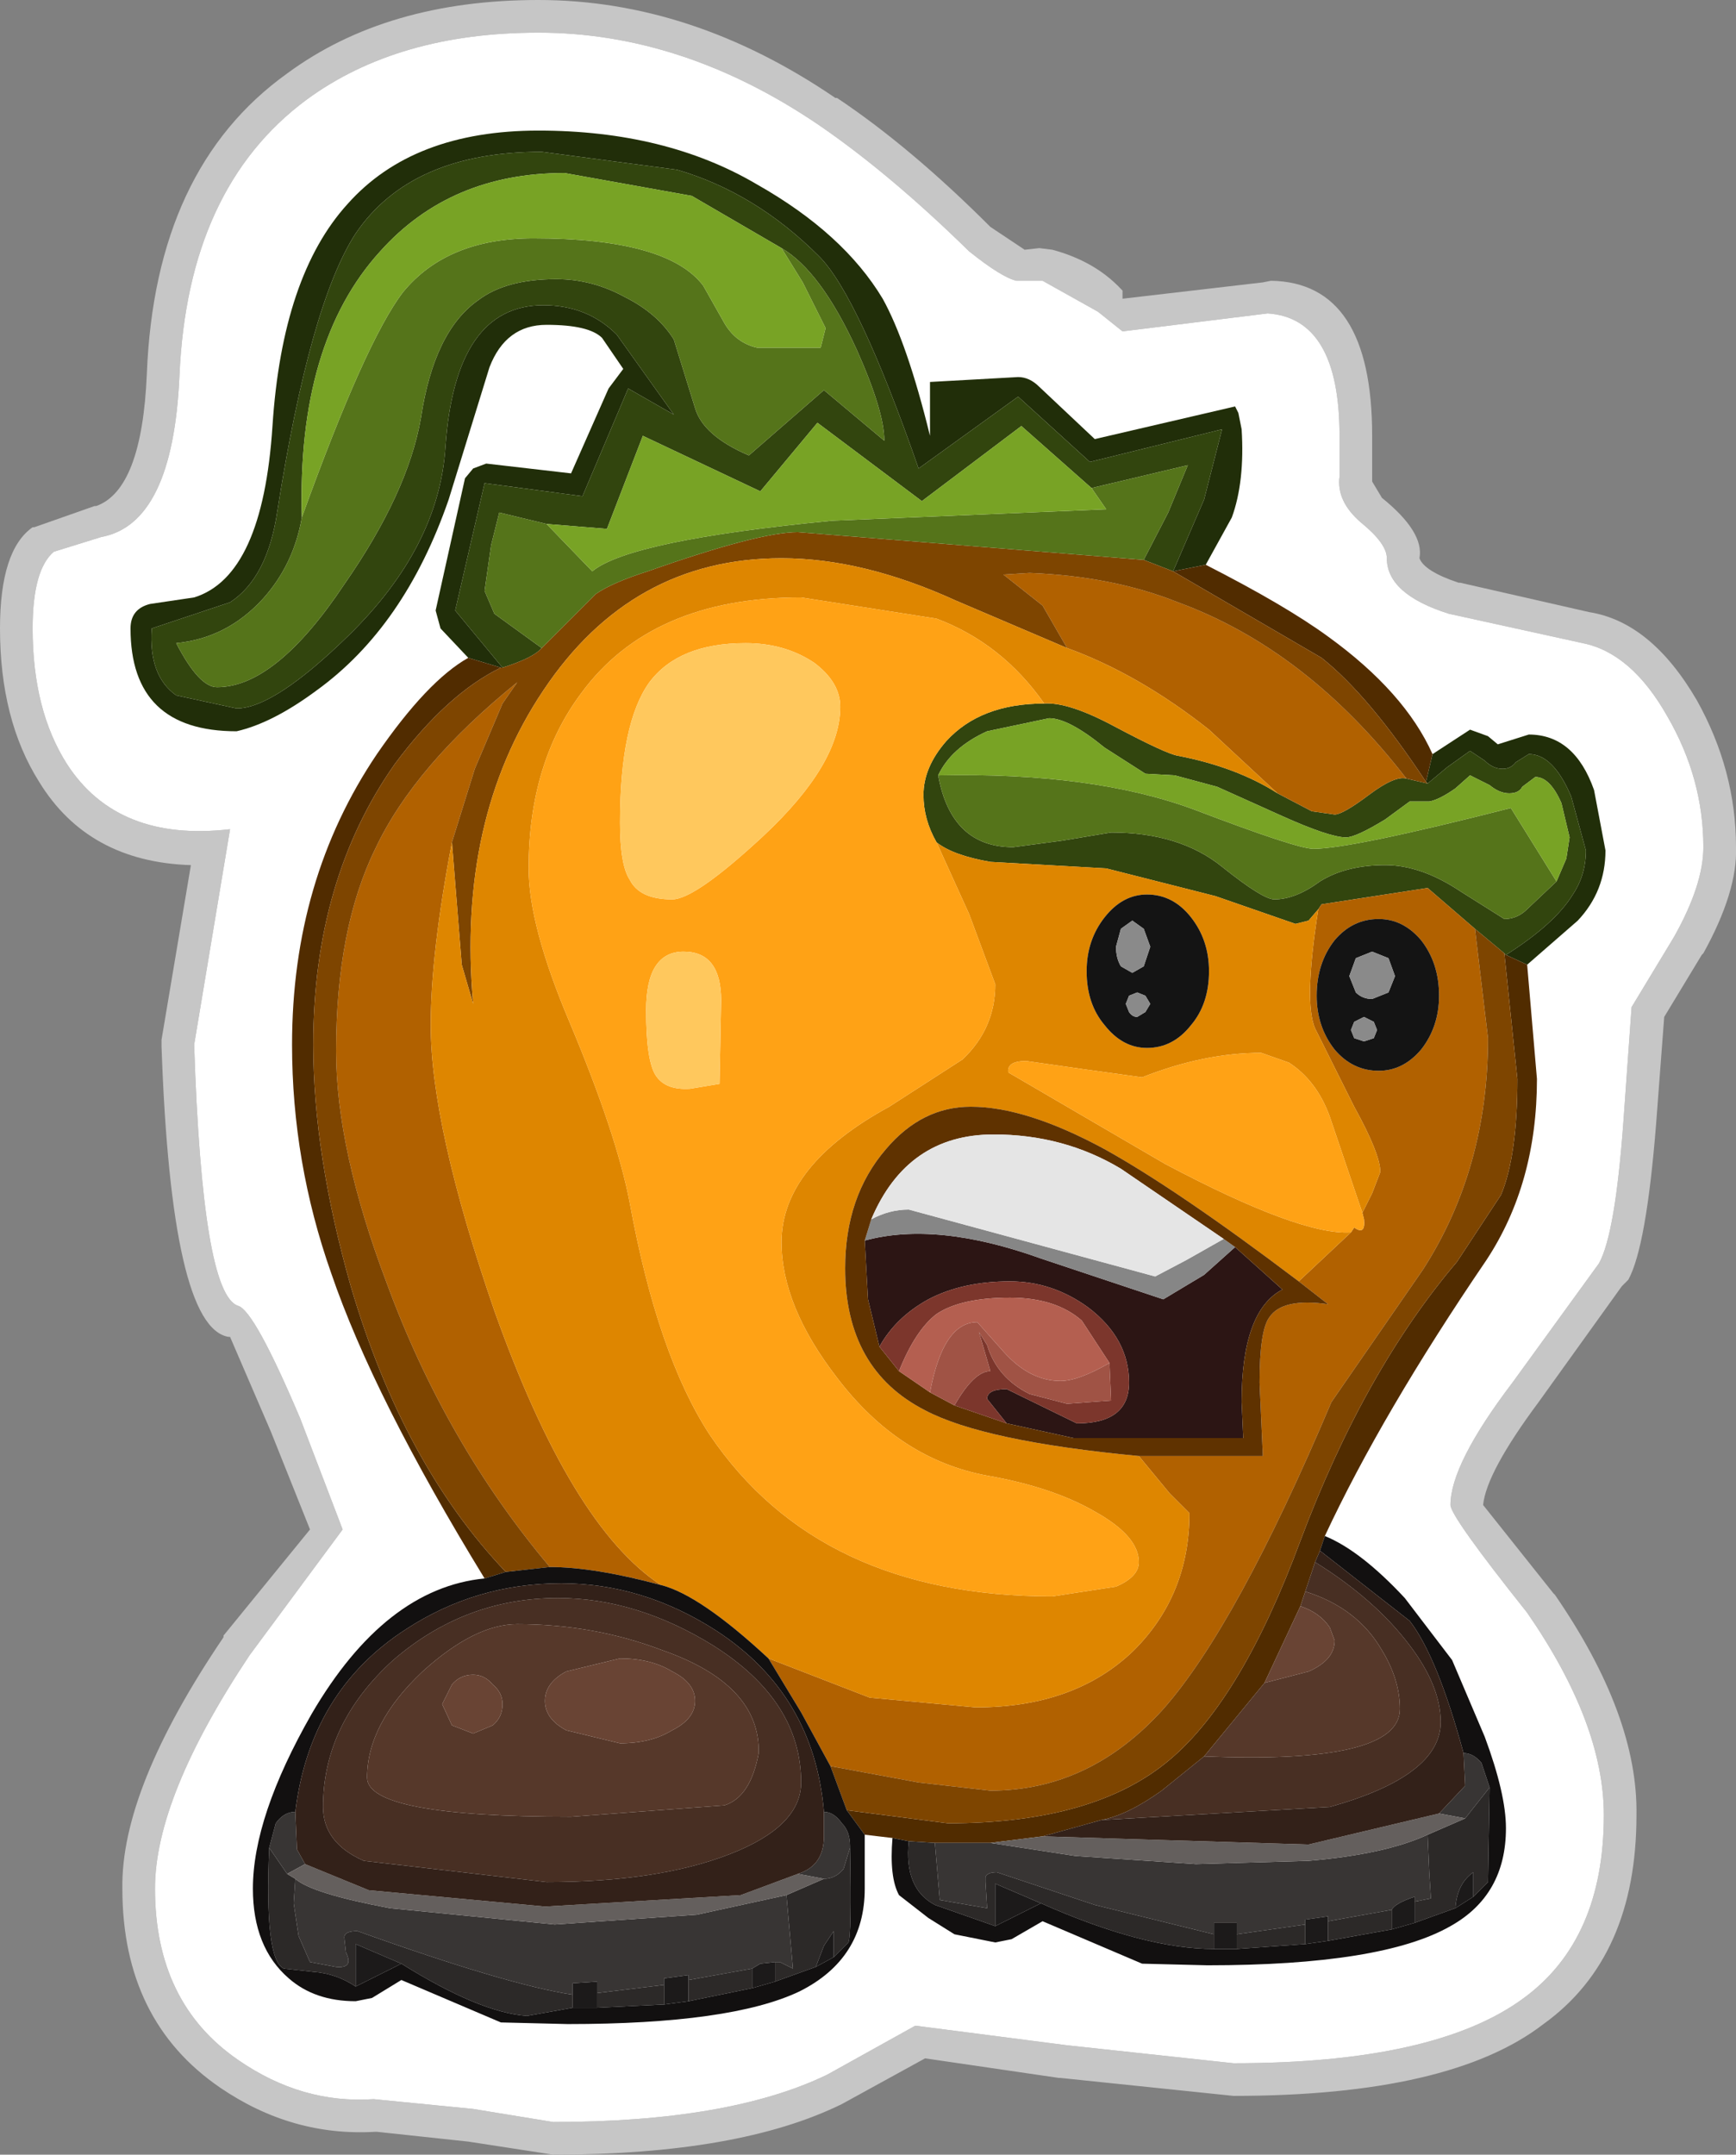 <?xml version="1.0" encoding="UTF-8" standalone="no"?>
<svg xmlns:ffdec="https://www.free-decompiler.com/flash" xmlns:xlink="http://www.w3.org/1999/xlink" ffdec:objectType="shape" height="66.0px" width="53.2px" xmlns="http://www.w3.org/2000/svg">
  <rect width="100%" height="100%" fill="#808080" stroke="none"/>
  <g transform="matrix(1.0, 0.0, 0.0, 1.0, 26.6, 32.95)">
    <path d="M-10.1 -32.95 Q-5.4 -32.95 -1.0 -29.95 L-0.95 -29.95 Q1.3 -28.45 3.75 -26.0 L4.8 -25.3 5.25 -25.35 5.65 -25.3 Q6.95 -24.95 7.75 -24.1 L7.8 -24.05 7.8 -23.8 12.1 -24.3 12.35 -24.35 Q15.45 -24.3 15.45 -19.6 L15.45 -18.35 15.45 -18.2 15.75 -17.7 Q17.05 -16.65 16.9 -15.85 17.05 -15.45 18.1 -15.1 L18.15 -15.1 22.1 -14.2 Q24.0 -13.9 25.4 -11.5 26.6 -9.35 26.6 -7.0 26.65 -5.65 25.6 -3.75 L25.55 -3.7 24.4 -1.8 24.15 1.5 Q23.85 5.25 23.3 6.25 L23.1 6.45 20.55 10.0 Q18.95 12.15 18.85 13.15 L21.0 15.85 21.05 15.9 Q23.6 19.6 23.55 22.65 23.55 27.0 20.7 29.05 17.85 31.25 11.2 31.25 L5.9 30.7 5.85 30.7 1.75 30.1 -0.8 31.5 Q-3.95 33.05 -9.65 33.05 L-12.25 32.65 -15.05 32.35 -15.1 32.35 Q-17.65 32.5 -19.85 31.0 -22.85 28.95 -22.85 24.9 -22.9 21.85 -19.75 17.2 L-19.75 17.15 -17.1 13.9 -18.3 10.9 -19.55 8.0 -19.6 8.0 Q-21.35 7.7 -21.65 -0.9 L-21.65 -1.1 -20.75 -6.45 Q-23.9 -6.55 -25.4 -9.0 -26.6 -10.9 -26.6 -13.7 -26.6 -16.1 -25.6 -16.8 L-25.55 -16.8 -23.7 -17.45 -23.65 -17.45 Q-22.25 -17.95 -22.1 -21.5 -21.85 -27.8 -17.8 -30.7 -14.75 -32.95 -10.1 -32.95 M-10.1 -31.95 Q-14.4 -31.95 -17.2 -29.9 -20.85 -27.2 -21.1 -21.45 -21.3 -16.9 -23.5 -16.5 L-24.95 -16.05 Q-25.6 -15.5 -25.6 -13.7 -25.6 -11.2 -24.55 -9.55 -23.0 -7.15 -19.55 -7.55 L-20.65 -0.95 Q-20.4 6.7 -19.3 7.05 -18.8 7.2 -17.4 10.5 L-16.1 13.9 -18.95 17.75 Q-21.85 22.1 -21.85 24.9 -21.85 28.4 -19.3 30.15 -17.35 31.5 -15.15 31.35 L-12.1 31.65 -9.65 32.05 Q-4.25 32.05 -1.25 30.6 L1.45 29.1 6.1 29.7 11.2 30.25 Q17.4 30.25 20.1 28.25 22.55 26.45 22.55 22.65 22.55 19.85 20.2 16.45 17.85 13.5 17.85 13.15 17.85 11.9 19.75 9.4 L22.4 5.75 Q22.9 4.85 23.15 1.4 L23.4 -2.1 24.7 -4.25 Q25.6 -5.85 25.6 -7.0 25.6 -9.1 24.5 -11.0 23.4 -12.95 21.9 -13.25 L17.8 -14.15 Q15.9 -14.75 15.9 -15.85 15.9 -16.3 15.1 -16.95 14.35 -17.6 14.45 -18.35 L14.45 -19.6 Q14.45 -23.2 12.25 -23.35 L7.8 -22.8 7.05 -23.4 5.35 -24.35 4.55 -24.35 Q4.1 -24.45 3.1 -25.25 0.65 -27.65 -1.55 -29.15 -5.7 -31.95 -10.1 -31.95" fill="#c6c6c6" fill-rule="evenodd" stroke="none"/>
    <path d="M-10.1 -31.95 Q-5.7 -31.95 -1.55 -29.15 0.65 -27.65 3.1 -25.25 4.1 -24.45 4.55 -24.35 L5.35 -24.35 7.05 -23.4 7.8 -22.8 12.25 -23.35 Q14.45 -23.2 14.45 -19.6 L14.45 -18.35 Q14.35 -17.6 15.1 -16.95 15.9 -16.3 15.9 -15.85 15.9 -14.75 17.8 -14.15 L21.9 -13.25 Q23.4 -12.95 24.5 -11.0 25.6 -9.1 25.6 -7.0 25.6 -5.85 24.7 -4.25 L23.4 -2.1 23.15 1.4 Q22.9 4.85 22.4 5.75 L19.75 9.4 Q17.85 11.9 17.85 13.15 17.85 13.5 20.2 16.45 22.55 19.85 22.55 22.65 22.55 26.45 20.1 28.25 17.4 30.25 11.2 30.25 L6.1 29.7 1.45 29.1 -1.25 30.6 Q-4.25 32.05 -9.65 32.05 L-12.1 31.65 -15.15 31.35 Q-17.35 31.5 -19.3 30.15 -21.85 28.4 -21.85 24.9 -21.85 22.1 -18.95 17.75 L-16.1 13.9 -17.4 10.5 Q-18.8 7.2 -19.3 7.05 -20.4 6.7 -20.65 -0.95 L-19.55 -7.55 Q-23.0 -7.15 -24.55 -9.55 -25.6 -11.2 -25.6 -13.7 -25.6 -15.5 -24.95 -16.05 L-23.5 -16.5 Q-21.3 -16.9 -21.1 -21.45 -20.85 -27.2 -17.2 -29.9 -14.4 -31.95 -10.1 -31.95" fill="#ffffff" fill-rule="evenodd" stroke="none"/>
    <path d="M-12.25 -12.8 L-13.1 -13.7 -13.25 -14.25 -12.35 -18.3 -12.1 -18.6 -11.7 -18.75 -9.1 -18.45 -7.95 -21.05 -7.5 -21.65 -8.15 -22.6 Q-8.55 -23.0 -9.85 -23.0 -11.1 -23.0 -11.6 -21.7 L-12.85 -17.65 Q-14.2 -13.75 -16.9 -11.8 -18.25 -10.8 -19.35 -10.55 -22.6 -10.55 -22.6 -13.7 -22.6 -14.3 -22.0 -14.45 L-20.65 -14.65 Q-18.55 -15.3 -18.25 -19.9 -17.95 -24.5 -15.95 -26.7 -13.95 -28.95 -10.1 -28.95 -6.2 -28.95 -3.4 -27.3 -0.75 -25.8 0.45 -23.8 1.2 -22.45 1.9 -19.6 L1.9 -21.25 4.6 -21.4 Q4.95 -21.4 5.25 -21.1 L6.95 -19.5 11.25 -20.5 11.35 -20.3 11.45 -19.8 Q11.55 -18.2 11.15 -17.1 L10.35 -15.65 9.35 -15.45 10.3 -17.65 10.85 -19.8 6.8 -18.8 4.6 -20.8 1.55 -18.6 Q-0.3 -23.9 -1.5 -25.1 -3.45 -27.05 -5.85 -27.75 L-10.0 -28.3 Q-14.0 -28.3 -15.7 -25.8 -17.1 -23.65 -18.1 -17.3 -18.4 -15.25 -19.55 -14.5 L-21.95 -13.7 Q-22.05 -12.25 -21.2 -11.65 L-19.35 -11.25 Q-18.2 -11.25 -15.9 -13.5 -13.15 -16.2 -12.95 -19.25 -12.65 -23.6 -9.95 -23.6 -8.6 -23.6 -7.7 -22.7 L-5.95 -20.25 -7.35 -21.05 -8.75 -17.75 -11.75 -18.15 -12.65 -14.25 -11.2 -12.5 -11.25 -12.5 -12.25 -12.8 M17.3 -9.85 L18.45 -10.6 19.0 -10.4 19.3 -10.15 20.25 -10.45 Q21.65 -10.45 22.25 -8.75 L22.6 -6.9 Q22.6 -5.65 21.75 -4.75 L20.2 -3.4 19.55 -3.7 Q21.05 -4.65 21.6 -5.55 22.0 -6.15 22.0 -6.9 L21.55 -8.55 Q21.0 -9.85 20.25 -9.85 L19.85 -9.6 Q19.7 -9.4 19.45 -9.4 19.15 -9.4 18.9 -9.65 L18.45 -9.95 17.75 -9.45 17.15 -8.95 17.1 -9.0 17.3 -9.85" fill="#212e09" fill-rule="evenodd" stroke="none"/>
    <path d="M-12.25 -12.8 L-11.25 -12.5 Q-12.9 -11.7 -14.5 -9.55 -17.0 -6.0 -17.0 -0.95 -17.0 2.4 -15.85 6.45 -14.25 11.9 -11.1 15.2 L-11.75 15.4 Q-15.15 9.85 -16.45 6.05 -17.65 2.65 -17.65 -0.95 -17.65 -6.0 -15.05 -9.85 -13.5 -12.1 -12.25 -12.8 M9.35 -15.45 L10.35 -15.65 Q12.8 -14.4 14.1 -13.45 16.45 -11.75 17.3 -9.85 L17.1 -9.0 Q15.35 -11.65 13.9 -12.8 L9.35 -15.45 M20.2 -3.4 L20.5 0.1 Q20.5 3.3 18.95 5.65 15.75 10.35 14.0 14.1 L13.85 14.55 13.7 14.9 13.4 15.8 13.25 16.25 12.15 18.6 10.3 20.85 9.0 21.9 Q7.95 22.65 7.15 22.8 L5.35 23.3 3.75 23.5 2.05 23.5 1.25 23.45 0.75 23.35 -0.1 23.25 -0.65 22.5 2.45 22.9 Q6.95 22.9 9.25 20.95 11.45 19.1 13.25 14.25 15.2 9.05 18.05 5.7 L19.4 3.65 Q19.9 2.45 19.9 0.1 L19.5 -3.75 19.55 -3.7 20.2 -3.4" fill="#512c00" fill-rule="evenodd" stroke="none"/>
    <path d="M-11.2 -12.5 L-12.65 -14.25 -11.75 -18.15 -8.75 -17.75 -7.35 -21.05 -5.95 -20.25 -7.7 -22.7 Q-8.6 -23.6 -9.95 -23.6 -12.65 -23.6 -12.95 -19.25 -13.15 -16.2 -15.9 -13.5 -18.2 -11.25 -19.35 -11.25 L-21.2 -11.65 Q-22.05 -12.25 -21.95 -13.7 L-19.55 -14.5 Q-18.4 -15.25 -18.1 -17.3 -17.1 -23.65 -15.7 -25.8 -14.0 -28.3 -10.0 -28.3 L-5.85 -27.75 Q-3.45 -27.05 -1.5 -25.1 -0.3 -23.9 1.55 -18.6 L4.6 -20.8 6.8 -18.8 10.85 -19.8 10.3 -17.65 9.35 -15.45 8.45 -15.8 9.2 -17.25 9.8 -18.7 6.85 -18.0 4.7 -19.9 1.65 -17.6 -1.55 -20.0 -3.3 -17.9 -6.9 -19.6 -8.0 -16.75 -9.85 -16.9 -11.3 -17.25 -11.55 -16.25 -11.75 -14.85 -11.45 -14.15 -10.0 -13.1 Q-10.25 -12.8 -11.2 -12.5 M12.55 -8.65 L13.6 -8.1 14.3 -8.0 Q14.55 -8.0 15.35 -8.6 16.15 -9.2 16.5 -9.1 L17.15 -8.95 17.75 -9.45 18.45 -9.95 18.9 -9.65 Q19.15 -9.4 19.45 -9.4 19.7 -9.4 19.85 -9.6 L20.25 -9.85 Q21.0 -9.85 21.55 -8.55 L22.0 -6.9 Q22.0 -6.15 21.6 -5.55 21.05 -4.65 19.55 -3.7 L19.5 -3.75 18.6 -4.5 17.15 -5.75 13.9 -5.25 13.8 -5.1 13.5 -4.75 13.1 -4.65 10.65 -5.5 7.3 -6.35 3.75 -6.55 Q2.6 -6.75 2.1 -7.15 1.7 -7.85 1.7 -8.6 1.7 -9.45 2.4 -10.25 3.45 -11.4 5.4 -11.4 6.15 -11.45 7.55 -10.7 9.15 -9.85 9.5 -9.8 11.3 -9.45 12.55 -8.65 M2.15 -9.2 Q2.55 -7.0 4.45 -7.0 L5.95 -7.2 7.45 -7.45 Q9.55 -7.45 10.85 -6.4 12.1 -5.4 12.45 -5.4 13.1 -5.4 13.85 -5.95 14.65 -6.45 15.85 -6.45 16.95 -6.45 18.15 -5.65 L19.5 -4.8 Q19.9 -4.8 20.2 -5.1 L21.1 -5.95 21.4 -6.65 21.5 -7.3 21.25 -8.35 Q20.9 -9.15 20.45 -9.15 L20.05 -8.85 Q19.95 -8.65 19.65 -8.65 19.35 -8.65 19.05 -8.9 L18.45 -9.2 18.0 -8.8 Q17.5 -8.45 17.2 -8.4 L16.6 -8.4 15.85 -7.85 Q14.95 -7.3 14.65 -7.3 14.15 -7.3 12.7 -7.95 L10.7 -8.85 9.4 -9.2 8.5 -9.25 7.25 -10.05 Q6.15 -10.95 5.55 -10.95 L3.65 -10.55 Q2.55 -10.05 2.15 -9.2 M-2.65 -25.35 L-5.4 -26.95 -9.3 -27.65 Q-12.8 -27.65 -14.95 -25.25 -17.5 -22.45 -17.35 -17.1 -17.6 -15.65 -18.55 -14.6 -19.65 -13.4 -21.2 -13.25 -20.5 -11.9 -19.95 -11.9 -18.15 -11.9 -16.05 -15.05 -14.1 -17.85 -13.7 -20.15 -13.3 -22.8 -11.95 -23.75 -11.1 -24.4 -9.55 -24.4 -8.45 -24.4 -7.45 -23.85 -6.45 -23.35 -5.95 -22.55 L-5.3 -20.45 Q-5.05 -19.6 -3.65 -19.0 L-1.35 -21.0 0.5 -19.45 Q0.5 -20.35 -0.35 -22.25 -1.45 -24.65 -2.65 -25.35" fill="#32450e" fill-rule="evenodd" stroke="none"/>
    <path d="M6.1 -13.1 L5.35 -14.4 4.15 -15.35 4.95 -15.4 Q7.5 -15.3 9.5 -14.5 13.45 -13.05 16.5 -9.1 16.15 -9.2 15.35 -8.6 14.55 -8.0 14.3 -8.0 L13.6 -8.1 12.55 -8.65 10.45 -10.6 Q8.3 -12.3 6.1 -13.1 M-12.75 -7.15 Q-13.4 -3.75 -13.4 -1.55 -13.4 1.55 -11.45 7.2 -9.1 13.8 -6.35 15.6 -8.4 15.05 -9.75 15.05 -12.95 11.25 -14.75 6.35 -16.3 2.25 -16.3 -0.75 -16.3 -4.5 -15.1 -6.95 -13.9 -9.5 -10.75 -12.05 L-11.2 -11.4 -12.05 -9.4 -12.75 -7.15 M-3.05 17.85 L0.05 19.05 3.3 19.35 Q6.35 19.35 8.15 17.6 9.85 15.9 9.85 13.4 L9.25 12.8 8.3 11.65 12.1 11.65 12.0 9.4 Q12.0 7.8 12.3 7.4 12.7 6.8 14.1 7.0 L13.2 6.3 14.8 4.8 14.9 4.65 Q15.25 4.9 15.2 4.4 L15.15 4.2 15.45 3.6 15.7 2.95 Q15.7 2.4 14.9 0.95 L13.7 -1.45 Q13.35 -2.25 13.8 -5.1 L13.9 -5.25 17.15 -5.75 18.6 -4.5 19.0 -1.15 Q19.0 2.85 17.0 5.95 L14.2 10.0 Q11.3 16.85 9.05 19.4 6.8 21.9 3.75 21.9 L1.55 21.65 -1.15 21.15 -2.05 19.5 -3.05 17.85 M13.75 -2.45 Q13.75 -1.5 14.3 -0.8 14.85 -0.15 15.65 -0.15 16.4 -0.15 16.95 -0.8 17.5 -1.5 17.5 -2.45 17.5 -3.45 16.95 -4.15 16.4 -4.8 15.65 -4.8 14.85 -4.8 14.3 -4.15 13.75 -3.45 13.75 -2.45" fill="#b16100" fill-rule="evenodd" stroke="none"/>
    <path d="M-11.25 -12.5 L-11.2 -12.5 Q-10.25 -12.8 -10.0 -13.1 L-8.35 -14.75 Q-7.85 -15.1 -6.75 -15.45 -3.35 -16.65 -2.15 -16.65 L8.45 -15.8 9.35 -15.45 13.9 -12.8 Q15.35 -11.65 17.1 -9.0 L17.15 -8.95 16.5 -9.1 Q13.45 -13.05 9.5 -14.5 7.5 -15.3 4.95 -15.4 L4.15 -15.35 5.35 -14.4 6.1 -13.1 2.7 -14.55 Q-0.15 -15.85 -2.65 -15.85 -7.25 -15.85 -9.95 -11.8 -12.6 -7.85 -12.1 -2.2 L-12.45 -3.4 -12.75 -7.15 -12.05 -9.4 -11.2 -11.4 -10.75 -12.05 Q-13.9 -9.5 -15.1 -6.95 -16.3 -4.5 -16.3 -0.75 -16.3 2.25 -14.75 6.35 -12.95 11.25 -9.75 15.05 L-11.1 15.2 Q-14.25 11.9 -15.85 6.45 -17.0 2.4 -17.0 -0.95 -17.0 -6.0 -14.5 -9.55 -12.9 -11.7 -11.25 -12.5 M19.5 -3.75 L19.9 0.1 Q19.9 2.45 19.4 3.65 L18.05 5.7 Q15.2 9.05 13.25 14.25 11.45 19.1 9.25 20.95 6.95 22.9 2.45 22.9 L-0.65 22.5 -1.15 21.15 1.55 21.65 3.75 21.9 Q6.8 21.9 9.05 19.4 11.3 16.85 14.2 10.0 L17.0 5.95 Q19.0 2.85 19.0 -1.15 L18.6 -4.5 19.5 -3.75" fill="#7e4500" fill-rule="evenodd" stroke="none"/>
    <path d="M8.45 -15.8 L-2.15 -16.65 Q-3.35 -16.65 -6.75 -15.45 -7.85 -15.1 -8.35 -14.75 L-10.0 -13.1 -11.45 -14.15 -11.75 -14.85 -11.55 -16.25 -11.3 -17.25 -9.85 -16.9 -8.45 -15.45 Q-7.3 -16.4 -1.1 -17.0 L7.3 -17.35 6.85 -18.0 9.8 -18.7 9.2 -17.25 8.45 -15.8 M21.1 -5.95 L20.2 -5.1 Q19.9 -4.8 19.5 -4.8 L18.15 -5.65 Q16.95 -6.45 15.85 -6.45 14.65 -6.45 13.85 -5.95 13.1 -5.4 12.45 -5.4 12.1 -5.4 10.85 -6.4 9.55 -7.45 7.45 -7.45 L5.95 -7.2 4.45 -7.0 Q2.55 -7.0 2.15 -9.2 6.9 -9.3 10.0 -8.15 13.15 -6.95 13.65 -6.95 14.8 -6.95 19.7 -8.2 L21.1 -5.95 M-2.65 -25.35 Q-1.45 -24.65 -0.35 -22.25 0.5 -20.35 0.5 -19.45 L-1.35 -21.0 -3.65 -19.0 Q-5.05 -19.6 -5.3 -20.45 L-5.95 -22.55 Q-6.45 -23.35 -7.45 -23.85 -8.45 -24.4 -9.55 -24.4 -11.1 -24.4 -11.95 -23.75 -13.3 -22.8 -13.7 -20.15 -14.1 -17.85 -16.05 -15.05 -18.15 -11.9 -19.95 -11.9 -20.5 -11.9 -21.2 -13.25 -19.65 -13.4 -18.55 -14.6 -17.6 -15.65 -17.35 -17.1 -15.4 -22.5 -14.25 -24.0 -12.9 -25.65 -10.25 -25.65 -6.15 -25.65 -5.05 -24.2 L-4.4 -23.05 Q-4.05 -22.45 -3.4 -22.3 L-1.45 -22.3 -1.3 -22.9 -2.0 -24.3 -2.65 -25.35" fill="#55741a" fill-rule="evenodd" stroke="none"/>
    <path d="M6.85 -18.0 L7.3 -17.35 -1.1 -17.0 Q-7.3 -16.4 -8.45 -15.45 L-9.85 -16.9 -8.0 -16.75 -6.9 -19.6 -3.3 -17.9 -1.55 -20.0 1.65 -17.6 4.7 -19.9 6.85 -18.0 M21.1 -5.95 L19.7 -8.2 Q14.8 -6.95 13.65 -6.95 13.15 -6.95 10.0 -8.15 6.9 -9.3 2.15 -9.2 2.55 -10.05 3.65 -10.55 L5.55 -10.95 Q6.15 -10.95 7.25 -10.05 L8.5 -9.25 9.4 -9.2 10.7 -8.85 12.7 -7.95 Q14.15 -7.3 14.65 -7.3 14.95 -7.3 15.85 -7.85 L16.6 -8.4 17.2 -8.4 Q17.5 -8.45 18.0 -8.8 L18.45 -9.2 19.05 -8.9 Q19.35 -8.65 19.65 -8.65 19.95 -8.65 20.05 -8.85 L20.45 -9.15 Q20.9 -9.15 21.25 -8.35 L21.5 -7.3 21.4 -6.65 21.1 -5.95 M-17.35 -17.1 Q-17.5 -22.45 -14.95 -25.25 -12.8 -27.65 -9.3 -27.65 L-5.4 -26.95 -2.65 -25.35 -2.0 -24.3 -1.3 -22.9 -1.45 -22.3 -3.4 -22.3 Q-4.05 -22.45 -4.4 -23.05 L-5.05 -24.2 Q-6.15 -25.65 -10.25 -25.65 -12.9 -25.65 -14.25 -24.0 -15.4 -22.5 -17.35 -17.1" fill="#78a325" fill-rule="evenodd" stroke="none"/>
    <path d="M6.1 -13.1 Q8.3 -12.3 10.45 -10.6 L12.55 -8.65 Q11.3 -9.45 9.5 -9.8 9.15 -9.85 7.55 -10.7 6.15 -11.45 5.4 -11.4 4.1 -13.25 2.1 -14.0 L-2.05 -14.65 Q-6.65 -14.65 -8.8 -11.7 -10.4 -9.55 -10.4 -6.35 -10.4 -4.6 -9.15 -1.65 -7.7 1.8 -7.3 3.9 -6.45 8.55 -4.85 11.0 -1.5 15.95 5.65 15.95 L7.6 15.65 Q8.3 15.35 8.3 14.9 8.3 14.1 6.95 13.35 5.65 12.6 3.65 12.25 0.95 11.75 -0.95 9.25 -2.65 7.05 -2.65 5.1 -2.65 2.75 0.65 0.95 L2.9 -0.5 Q3.9 -1.45 3.9 -2.8 L3.1 -4.95 2.1 -7.15 Q2.6 -6.75 3.75 -6.55 L7.3 -6.35 10.65 -5.5 13.1 -4.65 13.5 -4.75 13.8 -5.1 Q13.35 -2.25 13.7 -1.45 L14.9 0.95 Q15.7 2.4 15.7 2.95 L15.45 3.6 15.15 4.2 14.15 1.25 Q13.75 0.15 12.9 -0.4 L12.05 -0.7 Q10.3 -0.7 8.4 0.05 L6.6 -0.2 4.85 -0.45 Q4.25 -0.45 4.3 -0.1 L9.1 2.7 Q13.25 4.9 14.8 4.8 L13.2 6.3 Q9.5 3.5 7.25 2.25 4.85 0.95 3.15 0.95 1.65 0.95 0.55 2.25 -0.7 3.7 -0.7 5.9 -0.7 9.0 1.75 10.25 3.55 11.2 8.3 11.65 L9.25 12.8 9.85 13.4 Q9.85 15.9 8.15 17.6 6.35 19.35 3.3 19.35 L0.05 19.05 -3.05 17.85 Q-5.15 15.9 -6.35 15.6 -9.1 13.8 -11.45 7.2 -13.4 1.55 -13.4 -1.55 -13.4 -3.75 -12.75 -7.15 L-12.45 -3.4 -12.1 -2.2 Q-12.6 -7.85 -9.95 -11.8 -7.25 -15.85 -2.65 -15.85 -0.15 -15.85 2.7 -14.55 L6.1 -13.1 M6.7 -3.2 Q6.7 -2.2 7.25 -1.55 7.8 -0.85 8.55 -0.85 9.35 -0.85 9.9 -1.55 10.45 -2.2 10.45 -3.2 10.45 -4.15 9.9 -4.85 9.35 -5.55 8.55 -5.55 7.8 -5.55 7.25 -4.85 6.7 -4.15 6.7 -3.2" fill="#de8600" fill-rule="evenodd" stroke="none"/>
    <path d="M14.8 4.8 Q13.25 4.9 9.1 2.7 L4.3 -0.1 Q4.25 -0.45 4.85 -0.45 L6.6 -0.2 8.4 0.05 Q10.3 -0.7 12.05 -0.7 L12.9 -0.4 Q13.75 0.15 14.15 1.25 L15.15 4.2 15.2 4.4 Q15.25 4.9 14.9 4.65 L14.8 4.8 M2.1 -7.15 L3.1 -4.95 3.9 -2.8 Q3.9 -1.45 2.9 -0.5 L0.65 0.95 Q-2.65 2.75 -2.65 5.1 -2.65 7.05 -0.95 9.25 0.95 11.75 3.65 12.25 5.65 12.6 6.95 13.35 8.3 14.1 8.3 14.9 8.3 15.35 7.6 15.65 L5.65 15.95 Q-1.5 15.95 -4.85 11.0 -6.45 8.55 -7.3 3.9 -7.7 1.8 -9.15 -1.65 -10.4 -4.6 -10.4 -6.35 -10.4 -9.55 -8.8 -11.7 -6.65 -14.65 -2.05 -14.65 L2.1 -14.0 Q4.1 -13.25 5.4 -11.4 3.45 -11.4 2.4 -10.25 1.7 -9.45 1.7 -8.6 1.7 -7.85 2.1 -7.15 M-0.85 -11.3 Q-0.85 -12.05 -1.65 -12.65 -2.55 -13.25 -3.75 -13.25 -5.8 -13.25 -6.7 -12.05 -7.6 -10.8 -7.6 -7.75 -7.6 -6.45 -7.3 -6.0 -7.0 -5.4 -6.0 -5.4 -5.3 -5.4 -3.2 -7.35 -0.85 -9.55 -0.85 -11.3 M-4.5 -2.3 Q-4.5 -3.8 -5.65 -3.8 -6.8 -3.8 -6.8 -2.0 -6.8 -0.45 -6.5 0.0 -6.2 0.45 -5.45 0.4 L-4.55 0.25 -4.5 -2.3" fill="#ffa215" fill-rule="evenodd" stroke="none"/>
    <path d="M7.6 -3.95 Q7.6 -3.6 7.75 -3.35 L8.1 -3.15 8.45 -3.35 8.65 -3.95 8.45 -4.5 8.1 -4.75 7.75 -4.5 7.6 -3.95 M6.7 -3.2 Q6.7 -4.15 7.25 -4.85 7.8 -5.55 8.55 -5.55 9.35 -5.55 9.9 -4.85 10.45 -4.15 10.45 -3.2 10.45 -2.2 9.9 -1.55 9.35 -0.85 8.55 -0.85 7.8 -0.85 7.25 -1.55 6.7 -2.2 6.7 -3.2 M7.9 -2.2 L8.0 -1.95 Q8.1 -1.8 8.25 -1.8 L8.5 -1.95 8.65 -2.2 8.5 -2.45 8.25 -2.55 8.0 -2.45 7.9 -2.2 M14.75 -3.05 L14.95 -2.55 Q15.15 -2.35 15.45 -2.35 L15.95 -2.55 16.15 -3.05 15.95 -3.6 15.45 -3.8 14.95 -3.6 14.75 -3.05 M13.75 -2.45 Q13.75 -3.45 14.3 -4.15 14.85 -4.8 15.65 -4.8 16.4 -4.8 16.95 -4.15 17.5 -3.45 17.5 -2.45 17.5 -1.5 16.95 -0.8 16.4 -0.15 15.65 -0.15 14.85 -0.15 14.3 -0.8 13.75 -1.5 13.75 -2.45 M14.8 -1.4 L14.9 -1.15 15.2 -1.05 15.5 -1.15 15.6 -1.4 15.5 -1.65 15.2 -1.8 14.9 -1.65 14.8 -1.4" fill="#141414" fill-rule="evenodd" stroke="none"/>
    <path d="M7.6 -3.95 L7.75 -4.5 8.1 -4.75 8.45 -4.5 8.65 -3.95 8.45 -3.35 8.1 -3.15 7.75 -3.35 Q7.6 -3.6 7.6 -3.95 M7.9 -2.2 L8.0 -2.45 8.25 -2.55 8.5 -2.45 8.65 -2.2 8.5 -1.95 8.25 -1.8 Q8.1 -1.8 8.0 -1.95 L7.9 -2.2 M14.75 -3.05 L14.95 -3.6 15.45 -3.8 15.95 -3.6 16.15 -3.05 15.95 -2.55 15.45 -2.35 Q15.15 -2.35 14.95 -2.55 L14.75 -3.05 M14.8 -1.4 L14.9 -1.65 15.2 -1.8 15.5 -1.65 15.6 -1.4 15.5 -1.15 15.2 -1.05 14.9 -1.15 14.8 -1.4" fill="#8a8a8a" fill-rule="evenodd" stroke="none"/>
    <path d="M11.25 5.25 L12.7 6.55 Q11.45 7.2 11.45 10.0 L11.5 11.1 6.3 11.1 4.25 10.65 3.65 9.9 Q3.65 9.6 4.25 9.6 L6.4 10.65 Q8.0 10.65 8.0 9.4 8.0 8.05 6.75 7.1 5.65 6.3 4.35 6.3 2.9 6.3 1.85 6.85 0.85 7.4 0.35 8.3 L0.0 6.85 -0.1 5.05 Q2.1 4.45 5.3 5.6 L9.05 6.85 10.3 6.1 11.25 5.25" fill="#2c1514" fill-rule="evenodd" stroke="none"/>
    <path d="M10.9 5.0 L11.25 5.25 10.3 6.1 9.05 6.85 5.3 5.6 Q2.1 4.45 -0.1 5.05 L0.1 4.4 Q0.65 4.1 1.25 4.1 L8.8 6.15 9.75 5.65 10.9 5.0" fill="#868686" fill-rule="evenodd" stroke="none"/>
    <path d="M8.3 11.65 Q3.55 11.2 1.75 10.25 -0.7 9.0 -0.7 5.9 -0.7 3.7 0.55 2.25 1.65 0.95 3.15 0.95 4.85 0.95 7.25 2.25 9.5 3.5 13.2 6.3 L14.1 7.0 Q12.7 6.8 12.3 7.4 12.0 7.8 12.0 9.4 L12.1 11.65 8.3 11.65 M11.25 5.25 L10.9 5.0 7.75 2.85 Q6.0 1.8 3.85 1.8 1.2 1.8 0.1 4.4 L-0.1 5.05 0.0 6.85 0.35 8.3 0.95 9.05 1.9 9.7 2.65 10.1 4.25 10.65 6.3 11.1 11.5 11.1 11.45 10.0 Q11.45 7.2 12.7 6.55 L11.25 5.25" fill="#5f3200" fill-rule="evenodd" stroke="none"/>
    <path d="M0.1 4.4 Q1.2 1.8 3.85 1.8 6.0 1.8 7.75 2.85 L10.9 5.0 9.75 5.65 8.8 6.15 1.25 4.1 Q0.65 4.1 0.1 4.4" fill="#e5e5e5" fill-rule="evenodd" stroke="none"/>
    <path d="M4.25 10.65 L2.65 10.1 Q3.25 9.05 3.75 9.05 L3.4 7.85 3.65 8.25 Q3.95 9.25 4.95 9.75 L6.1 10.05 7.45 9.95 7.4 8.8 6.55 7.5 Q5.75 6.8 4.35 6.8 2.85 6.8 2.1 7.3 1.45 7.8 0.95 9.05 L0.35 8.3 Q0.85 7.4 1.85 6.85 2.9 6.3 4.35 6.3 5.65 6.3 6.75 7.1 8.0 8.05 8.0 9.4 8.0 10.65 6.4 10.65 L4.25 9.6 Q3.65 9.6 3.65 9.9 L4.25 10.65" fill="#7c362c" fill-rule="evenodd" stroke="none"/>
    <path d="M2.65 10.1 L1.9 9.7 Q2.3 7.55 3.35 7.55 L4.15 8.45 Q4.95 9.35 5.9 9.35 6.45 9.35 7.4 8.8 L7.45 9.95 6.1 10.05 4.95 9.75 Q3.95 9.25 3.65 8.25 L3.4 7.85 3.75 9.05 Q3.25 9.05 2.65 10.1" fill="#a05345" fill-rule="evenodd" stroke="none"/>
    <path d="M1.9 9.7 L0.95 9.05 Q1.45 7.8 2.1 7.3 2.85 6.8 4.35 6.8 5.75 6.8 6.55 7.5 L7.4 8.8 Q6.45 9.35 5.9 9.35 4.95 9.35 4.15 8.45 L3.35 7.55 Q2.3 7.55 1.9 9.7" fill="#b45f50" fill-rule="evenodd" stroke="none"/>
    <path d="M2.05 23.5 L3.75 23.5 6.35 23.9 10.05 24.15 13.5 24.05 Q15.85 23.85 17.15 23.25 L17.2 24.4 17.25 25.2 16.75 25.3 16.75 25.15 Q16.15 25.35 16.05 25.55 L14.1 25.9 14.1 25.75 13.4 25.85 13.4 26.0 11.3 26.3 11.3 25.95 10.6 25.95 10.6 26.3 6.95 25.4 3.95 24.4 Q3.65 24.4 3.6 24.55 L3.6 24.7 3.65 25.5 2.2 25.25 2.05 23.5 M18.25 20.75 Q18.55 20.75 18.8 21.05 L19.05 21.8 18.3 22.75 17.5 22.6 18.3 21.75 18.25 20.75 M-17.55 22.55 L-17.5 23.7 -17.25 24.15 -17.8 24.45 -18.35 23.65 -18.15 22.9 Q-17.9 22.55 -17.55 22.55 M-2.15 24.45 Q-1.35 24.2 -1.35 23.3 L-1.35 22.55 Q-1.05 22.55 -0.8 22.9 -0.55 23.15 -0.55 23.6 L-0.55 23.65 -0.75 24.3 Q-1.0 24.6 -1.35 24.6 L-2.15 24.45 M-2.5 25.1 L-2.3 27.35 -2.7 27.15 -2.85 27.15 -3.3 27.2 -3.55 27.35 -5.5 27.7 -5.5 27.55 -6.25 27.65 -6.25 27.85 -8.3 28.1 -8.3 27.75 -9.05 27.8 -9.05 28.15 Q-11.05 27.85 -15.65 26.2 -16.05 26.2 -16.05 26.4 L-16.0 26.85 Q-15.75 27.35 -16.3 27.3 L-17.1 27.15 -17.45 26.35 -17.6 25.35 -17.55 24.6 Q-17.05 25.05 -14.65 25.5 L-9.6 26.0 -5.25 25.7 -2.5 25.1" fill="#383534" fill-rule="evenodd" stroke="none"/>
    <path d="M1.25 23.45 L2.05 23.5 2.2 25.25 3.65 25.5 3.6 24.7 3.6 24.55 Q3.65 24.4 3.95 24.4 L6.95 25.4 10.6 26.3 10.6 26.75 Q8.45 26.75 5.3 25.35 L3.9 24.75 3.9 26.05 2.05 25.4 Q1.1 24.9 1.25 23.45 M11.3 26.3 L13.4 26.0 13.4 26.6 11.3 26.75 11.3 26.3 M14.1 25.9 L16.05 25.55 16.05 26.15 14.1 26.5 14.1 25.9 M16.75 25.3 L17.25 25.2 17.2 24.4 17.15 23.25 18.3 22.75 19.05 21.8 19.0 24.7 18.55 25.15 18.55 24.4 Q18.05 24.75 18.0 25.5 L16.75 25.95 16.75 25.3 M-18.35 23.65 L-17.8 24.45 -17.55 24.6 -17.6 25.35 -17.45 26.35 -17.1 27.15 -16.3 27.3 Q-15.75 27.35 -16.0 26.85 L-16.05 26.4 Q-16.05 26.2 -15.65 26.2 -11.05 27.85 -9.05 28.15 L-9.05 28.55 -10.45 28.8 Q-11.9 28.7 -14.3 27.2 L-15.7 26.6 -15.7 27.9 Q-16.3 27.5 -17.0 27.45 L-17.9 27.35 Q-18.5 27.1 -18.35 23.65 M-1.35 24.6 Q-1.0 24.6 -0.75 24.3 L-0.55 23.65 Q-0.5 26.35 -0.6 26.55 L-1.05 27.0 -1.05 26.2 -1.35 26.65 -1.6 27.3 -2.85 27.75 -2.85 27.15 -2.7 27.15 -2.3 27.35 -2.5 25.1 -1.35 24.6 M-8.3 28.1 L-6.25 27.85 -6.25 28.45 -8.3 28.55 -8.3 28.1 M-5.5 27.7 L-3.55 27.35 -3.55 27.95 -5.5 28.35 -5.5 27.7" fill="#2c2928" fill-rule="evenodd" stroke="none"/>
    <path d="M14.0 14.1 Q15.1 14.55 16.45 16.0 L17.9 17.9 18.9 20.25 Q19.55 22.0 19.55 23.05 19.55 25.1 17.85 26.05 15.75 27.25 10.4 27.25 L8.4 27.2 5.35 25.9 4.4 26.45 3.9 26.55 2.65 26.3 1.85 25.8 0.95 25.1 Q0.65 24.55 0.75 23.35 L1.25 23.45 Q1.1 24.9 2.05 25.4 L3.9 26.05 5.3 25.35 Q8.45 26.75 10.6 26.75 L11.3 26.75 13.4 26.6 14.1 26.5 16.05 26.15 16.75 25.95 18.0 25.5 18.55 25.15 19.0 24.7 19.05 21.8 18.8 21.05 Q18.55 20.75 18.25 20.75 17.45 17.8 16.6 16.7 L13.85 14.55 14.0 14.1 M-0.1 23.25 L-0.1 24.9 Q-0.1 27.05 -2.1 28.05 -4.2 29.05 -9.2 29.05 L-11.25 29.0 -14.3 27.7 -15.2 28.25 -15.7 28.35 Q-16.95 28.35 -17.75 27.65 -18.85 26.7 -18.85 24.9 -18.85 22.7 -17.05 19.55 -14.8 15.7 -11.75 15.4 L-11.1 15.2 -9.75 15.05 Q-8.4 15.05 -6.35 15.6 -5.15 15.9 -3.05 17.85 L-2.05 19.5 -1.15 21.15 -0.65 22.5 -0.1 23.25 M-17.55 22.55 Q-17.9 22.55 -18.15 22.9 L-18.35 23.65 Q-18.5 27.1 -17.9 27.35 L-17.0 27.45 Q-16.3 27.5 -15.7 27.9 L-14.3 27.2 Q-11.9 28.7 -10.45 28.8 L-9.05 28.55 -8.3 28.55 -6.25 28.45 -5.5 28.35 -3.55 27.95 -2.85 27.75 -1.6 27.3 -1.05 27.0 -0.6 26.55 Q-0.5 26.35 -0.55 23.65 L-0.55 23.6 Q-0.55 23.15 -0.8 22.9 -1.05 22.55 -1.35 22.55 -1.65 18.95 -4.65 17.0 -6.9 15.55 -9.4 15.55 -12.0 15.55 -14.15 16.95 -17.1 18.85 -17.55 22.55" fill="#121010" fill-rule="evenodd" stroke="none"/>
    <path d="M3.75 23.5 L5.35 23.3 13.5 23.55 17.5 22.6 18.3 22.75 17.15 23.25 Q15.85 23.85 13.5 24.05 L10.05 24.15 6.35 23.9 3.75 23.5 M-17.8 24.45 L-17.25 24.15 -15.3 24.95 -9.9 25.45 -3.9 25.1 -2.15 24.45 -1.35 24.6 -2.5 25.1 -5.25 25.7 -9.6 26.0 -14.65 25.5 Q-17.05 25.05 -17.55 24.6 L-17.8 24.45" fill="#645f5d" fill-rule="evenodd" stroke="none"/>
    <path d="M7.15 22.8 Q7.95 22.65 9.0 21.9 L10.3 20.85 Q16.3 21.1 16.3 19.4 16.3 18.5 15.75 17.6 15.0 16.3 13.4 15.8 L13.7 14.9 Q15.55 16.05 16.6 17.45 17.55 18.7 17.55 19.8 17.55 21.45 14.15 22.4 L7.15 22.8 M-10.75 16.8 Q-12.05 16.8 -13.65 18.25 -15.35 19.85 -15.35 21.5 -15.35 22.7 -9.1 22.7 L-4.4 22.35 Q-3.6 22.1 -3.35 20.75 -3.3 18.65 -6.3 17.6 -8.4 16.8 -10.75 16.8 M-2.05 21.65 Q-2.05 23.0 -4.25 23.85 -6.45 24.7 -9.85 24.7 L-15.45 24.05 Q-16.7 23.5 -16.7 22.4 -16.7 19.85 -14.55 17.9 -12.35 16.0 -9.5 16.0 -7.1 16.0 -4.75 17.45 -2.05 19.15 -2.05 21.65" fill="#482f23" fill-rule="evenodd" stroke="none"/>
    <path d="M5.35 23.3 L7.15 22.8 14.15 22.4 Q17.55 21.45 17.55 19.8 17.55 18.7 16.6 17.45 15.55 16.05 13.7 14.9 L13.85 14.55 16.6 16.7 Q17.45 17.8 18.25 20.75 L18.3 21.75 17.5 22.6 13.5 23.55 5.35 23.3 M-2.05 21.65 Q-2.05 19.15 -4.75 17.45 -7.1 16.0 -9.5 16.0 -12.35 16.0 -14.55 17.9 -16.7 19.85 -16.7 22.4 -16.7 23.5 -15.45 24.05 L-9.85 24.7 Q-6.45 24.7 -4.25 23.85 -2.05 23.0 -2.05 21.65 M-17.25 24.15 L-17.5 23.7 -17.55 22.55 Q-17.1 18.85 -14.15 16.95 -12.0 15.55 -9.4 15.55 -6.9 15.55 -4.65 17.0 -1.65 18.95 -1.35 22.55 L-1.35 23.3 Q-1.35 24.2 -2.15 24.45 L-3.9 25.1 -9.9 25.45 -15.3 24.95 -17.25 24.15" fill="#332119" fill-rule="evenodd" stroke="none"/>
    <path d="M10.3 20.85 L12.15 18.6 13.5 18.25 Q14.3 17.9 14.3 17.3 L14.15 16.9 Q13.85 16.45 13.25 16.25 L13.4 15.8 Q15.0 16.3 15.75 17.6 16.3 18.5 16.3 19.4 16.3 21.1 10.3 20.85 M-10.75 16.8 Q-8.4 16.8 -6.3 17.6 -3.3 18.65 -3.35 20.75 -3.6 22.1 -4.4 22.35 L-9.1 22.7 Q-15.35 22.7 -15.35 21.5 -15.35 19.85 -13.65 18.25 -12.05 16.8 -10.75 16.8 M-13.05 19.25 L-12.75 19.9 -12.1 20.15 -11.5 19.9 Q-11.2 19.65 -11.2 19.25 -11.2 18.9 -11.5 18.65 -11.75 18.35 -12.1 18.35 -12.5 18.35 -12.75 18.65 L-13.05 19.25 M-9.9 19.15 Q-9.9 19.7 -9.25 20.05 L-7.6 20.45 Q-6.65 20.45 -6.0 20.05 -5.3 19.7 -5.3 19.15 -5.3 18.6 -6.0 18.25 -6.65 17.85 -7.6 17.85 L-9.25 18.25 Q-9.9 18.6 -9.9 19.15" fill="#56382a" fill-rule="evenodd" stroke="none"/>
    <path d="M12.15 18.6 L13.25 16.25 Q13.85 16.45 14.15 16.9 L14.3 17.3 Q14.3 17.9 13.5 18.25 L12.15 18.6 M-9.9 19.15 Q-9.9 18.6 -9.25 18.25 L-7.6 17.85 Q-6.65 17.85 -6.0 18.25 -5.3 18.6 -5.3 19.15 -5.3 19.7 -6.0 20.05 -6.65 20.45 -7.6 20.45 L-9.25 20.05 Q-9.9 19.7 -9.9 19.15 M-13.05 19.25 L-12.75 18.65 Q-12.5 18.35 -12.1 18.35 -11.75 18.35 -11.5 18.65 -11.2 18.9 -11.2 19.25 -11.2 19.65 -11.5 19.9 L-12.1 20.15 -12.75 19.9 -13.05 19.25" fill="#694434" fill-rule="evenodd" stroke="none"/>
    <path d="M10.6 26.3 L10.6 25.95 11.3 25.95 11.3 26.3 11.3 26.75 10.6 26.75 10.6 26.3 M13.4 26.0 L13.4 25.85 14.1 25.75 14.1 25.9 14.1 26.5 13.4 26.6 13.4 26.0 M16.05 25.55 Q16.15 25.35 16.75 25.15 L16.75 25.3 16.75 25.95 16.05 26.15 16.05 25.55 M3.9 26.05 L3.9 24.75 5.3 25.35 3.9 26.05 M18.55 25.15 L18.0 25.5 Q18.05 24.75 18.55 24.4 L18.55 25.15 M-1.6 27.3 L-1.35 26.65 -1.05 26.2 -1.05 27.0 -1.6 27.3 M-9.05 28.15 L-9.05 27.8 -8.3 27.75 -8.3 28.1 -8.3 28.55 -9.05 28.55 -9.05 28.15 M-6.25 27.85 L-6.25 27.65 -5.5 27.55 -5.5 27.7 -5.5 28.35 -6.25 28.45 -6.25 27.85 M-3.55 27.35 L-3.3 27.2 -2.85 27.15 -2.85 27.75 -3.55 27.95 -3.55 27.35 M-14.3 27.2 L-15.7 27.9 -15.7 26.6 -14.3 27.2" fill="#1c1a1a" fill-rule="evenodd" stroke="none"/>
    <path d="M-0.85 -11.3 Q-0.85 -9.55 -3.2 -7.35 -5.3 -5.4 -6.0 -5.4 -7.0 -5.4 -7.3 -6.0 -7.6 -6.45 -7.6 -7.75 -7.6 -10.8 -6.7 -12.05 -5.8 -13.25 -3.75 -13.25 -2.55 -13.25 -1.65 -12.65 -0.85 -12.05 -0.85 -11.3 M-4.5 -2.3 L-4.55 0.25 -5.45 0.4 Q-6.2 0.45 -6.5 0.0 -6.8 -0.45 -6.8 -2.0 -6.8 -3.8 -5.65 -3.8 -4.5 -3.8 -4.5 -2.3" fill="#ffc85d" fill-rule="evenodd" stroke="none"/>
  </g>
</svg>
